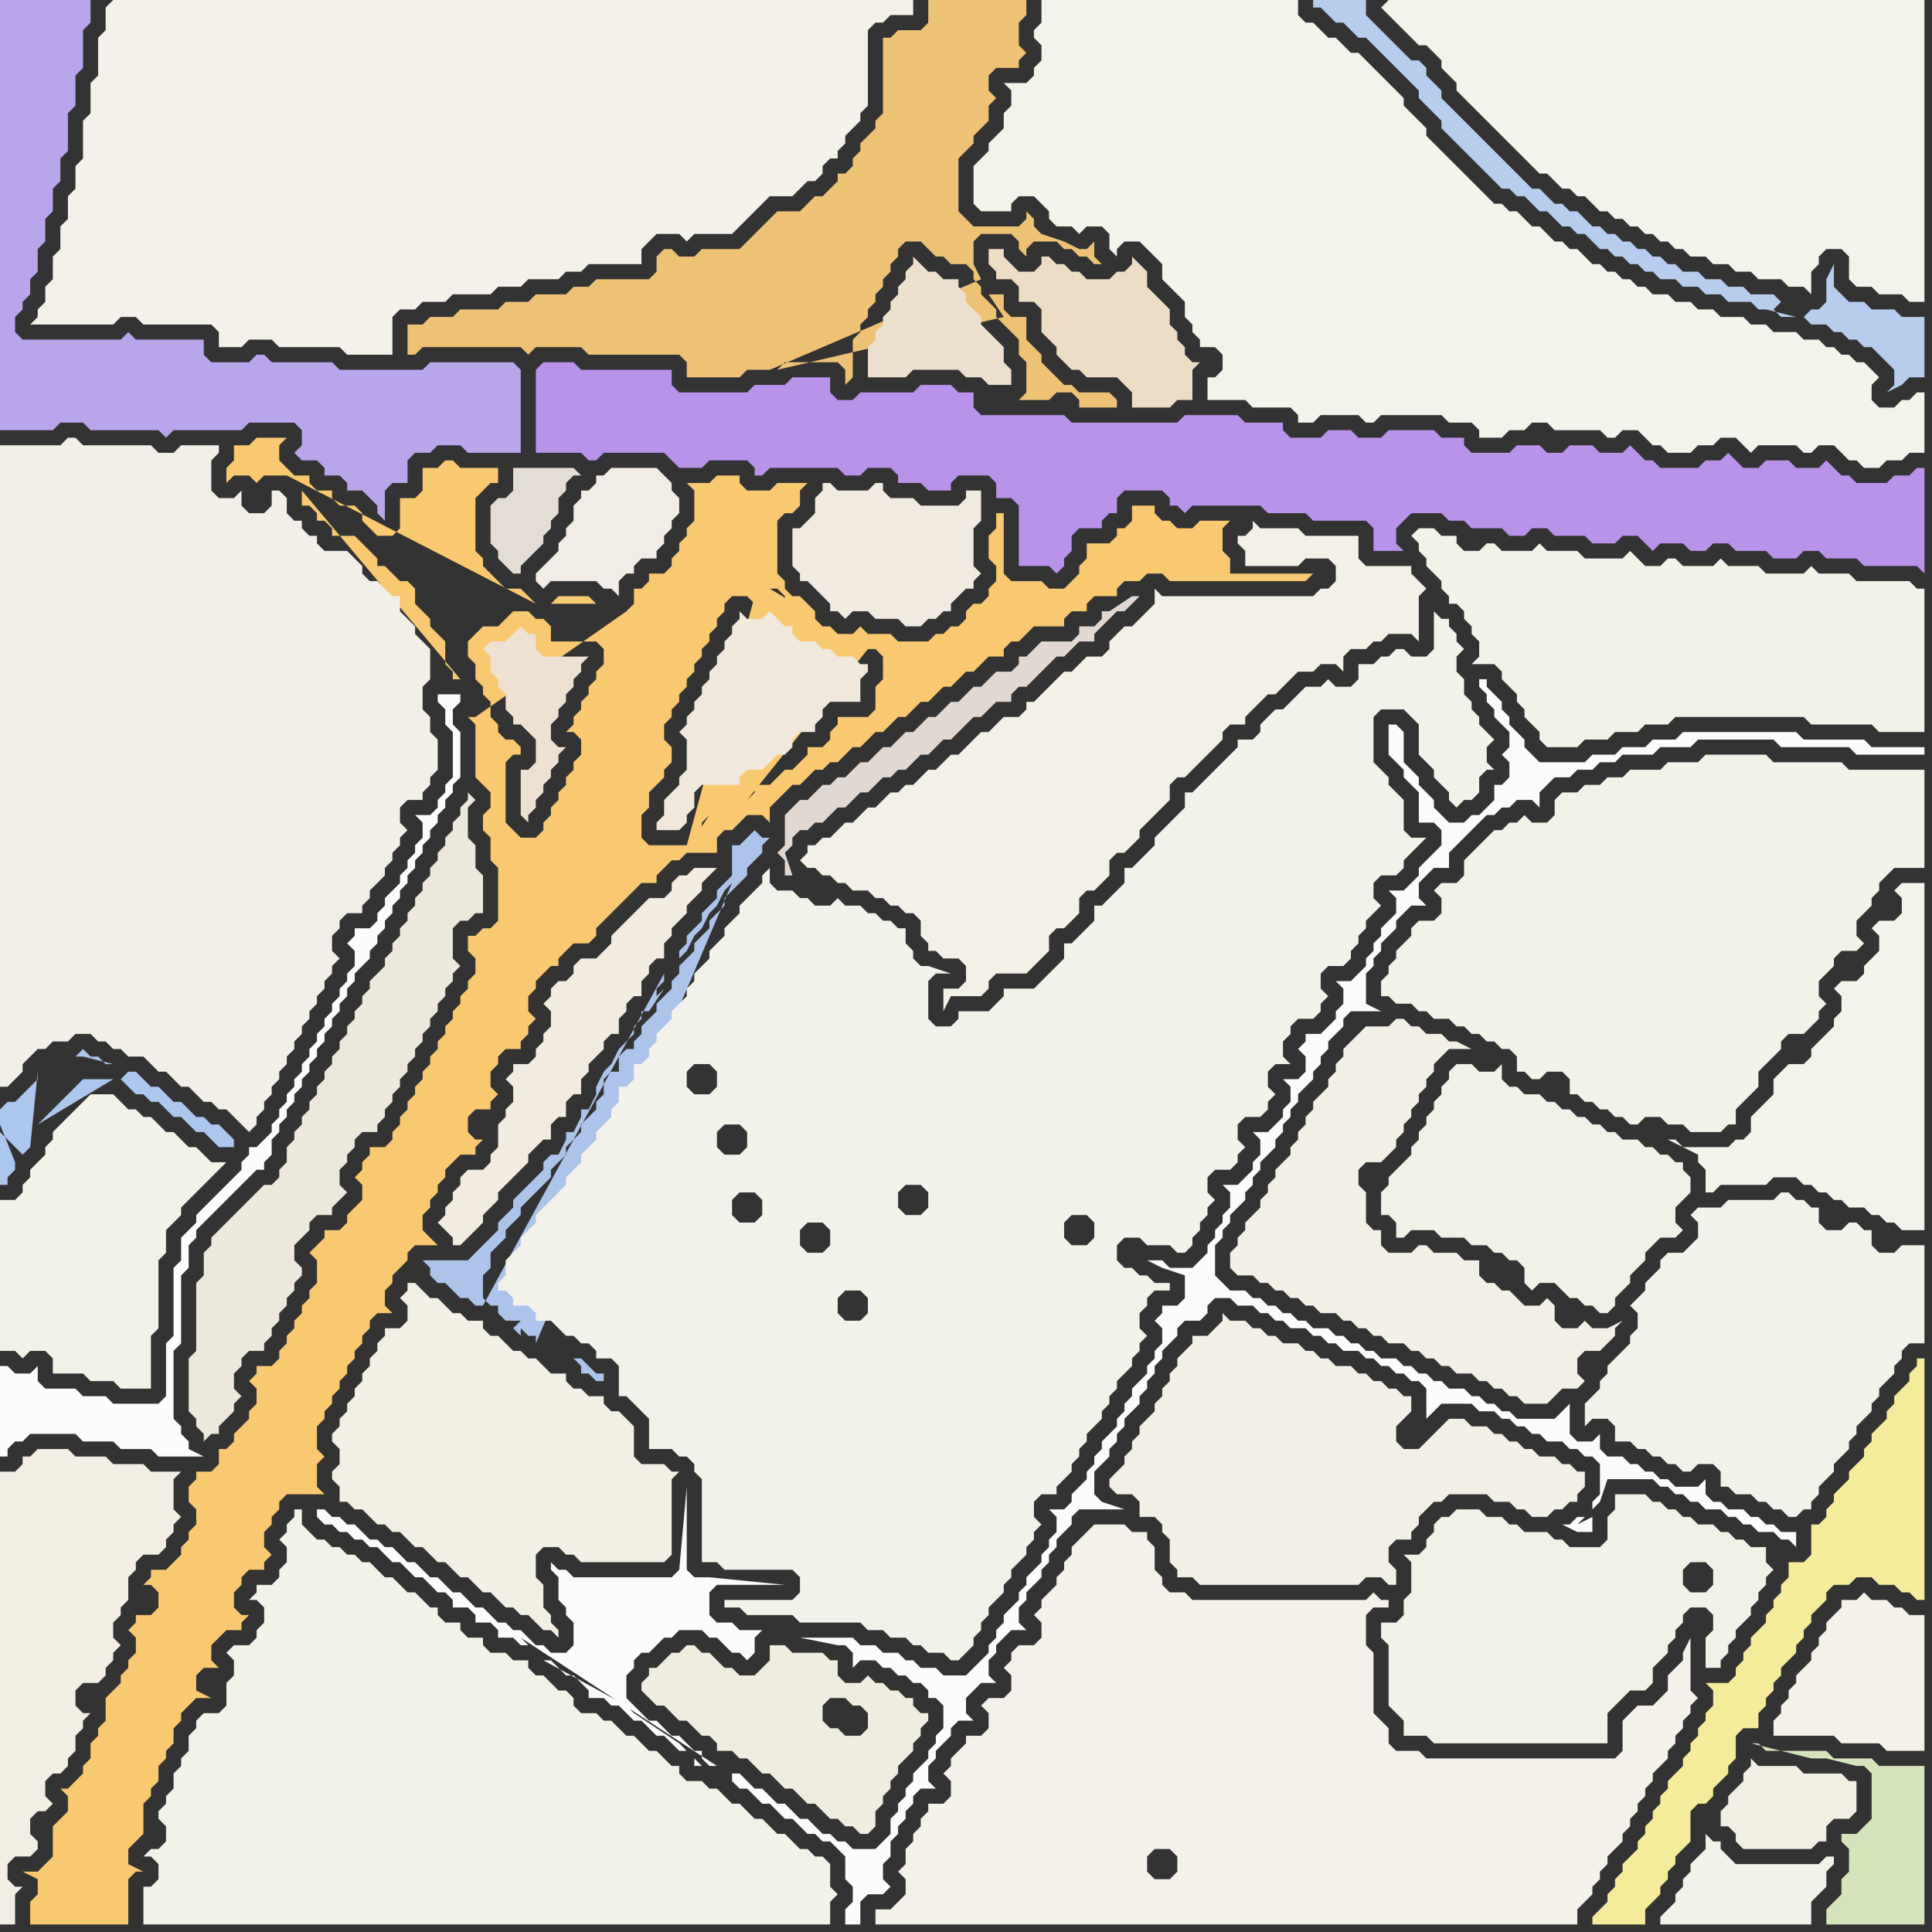 <svg width="256" height="256" xmlns="http://www.w3.org/2000/svg"><rect width="100%" height="100%" fill="#333333" stroke="none"/><script> 
var tempColor;
function hoverPath(evt){
obj = evt.target;
tempColor = obj.getAttribute("fill");
obj.setAttribute("fill","red");
//alert(tempColor);
//obj.setAttribute("stroke","red");}
function recoverPath(evt){
obj = evt.target;
obj.setAttribute("fill", tempColor);
//obj.setAttribute("stroke", tempColor);
}</script><path onmouseover="hoverPath(evt)" onmouseout="recoverPath(evt)" fill="rgb(241,235,224)" d="M  79,127l -2,0 -1,1 0,1 -1,1 -1,0 -1,1 0,1 -1,1 1,1 0,2 -1,1 0,1 -1,1 0,1 -1,1 -2,0 0,1 -1,1 1,1 0,2 -1,1 0,1 -1,1 0,3 -1,1 0,1 -1,1 -2,0 -1,1 0,1 -1,1 0,1 -1,1 0,1 -1,1 1,1 0,0 1,1 0,1 1,0 1,-1 1,-1 1,-1 0,-1 1,-1 1,-1 0,-1 1,-1 1,-1 1,-1 1,-1 0,-1 1,-1 1,-1 1,0 0,-2 1,-1 1,0 0,-2 1,-1 1,0 0,-2 1,-1 0,-1 1,-1 1,-1 0,-1 1,-1 1,0 0,-2 1,-1 0,-1 1,-1 1,0 0,-2 1,-1 0,-1 1,-1 1,0 0,-2 1,-1 0,-1 1,-1 1,-1 0,-1 1,-1 1,-1 0,-1 1,-1 1,-1 -3,0 -1,1 -1,0 -1,1 0,1 -1,1 -2,0 -1,1 -3,3 -1,1 0,1 -1,1 -1,1 -14,22 0,0 14,-22Z"/>
<path onmouseover="hoverPath(evt)" onmouseout="recoverPath(evt)" fill="rgb(238,194,117)" d="M  103,49l 0,0 1,-1 7,0 1,1 0,2 1,-1 0,-5 1,-1 0,-1 1,-1 0,-1 1,-1 0,-1 1,-1 0,-1 1,-1 0,-1 1,-1 0,-1 1,-1 2,0 1,1 1,1 1,0 1,1 2,0 1,1 0,1 1,1 0,1 2,2 0,1 1,1 1,1 1,1 0,2 1,1 0,4 -1,1 4,0 1,-1 2,0 1,1 0,1 5,0 0,-1 -1,-1 -4,0 -1,-1 -1,0 -1,-1 -1,-1 -1,-1 0,-1 -1,-1 -1,-1 0,-3 -2,0 -1,-1 0,-2 -2,0 2,3 -30,7 27,-12 -1,-2 0,-3 1,-1 4,0 1,1 0,1 1,1 0,-1 1,-1 3,0 1,1 1,0 1,1 1,0 1,1 1,0 -1,-1 0,-2 -1,1 -1,0 -2,-1 -3,-1 -1,-1 0,-1 -1,-1 0,1 -1,1 -6,0 -1,-1 -1,-1 0,-7 1,-1 1,-1 0,-1 1,-1 1,-1 0,-2 1,-1 -1,-1 0,-2 1,-1 3,0 0,-1 1,-1 -1,-1 0,-3 1,-1 0,-2 -13,0 0,3 -1,1 -3,0 -1,1 -1,0 0,10 -1,1 0,1 -2,2 0,1 -1,1 0,1 -1,1 -1,0 0,1 -1,1 -1,1 -1,0 -1,1 -1,1 -3,0 -1,1 -1,1 -1,1 -1,1 -1,1 -5,0 -1,1 -2,0 -1,-1 -1,0 -1,1 0,2 -1,1 -7,0 -1,1 -2,0 -1,1 -4,0 -1,1 -3,0 -1,1 -5,0 -1,1 -3,0 -1,1 -2,0 0,4 1,0 1,-1 13,0 1,1 1,-1 6,0 1,1 12,0 1,1 0,2 7,0 1,-1 3,0 28,-12 -27,12Z"/>
<path onmouseover="hoverPath(evt)" onmouseout="recoverPath(evt)" fill="rgb(242,240,230)" d="M  161,176l -1,1 -2,0 0,1 -1,1 -1,1 0,1 -1,1 0,1 -1,1 0,1 -1,1 0,1 -1,1 -1,1 0,1 -1,1 0,1 -1,1 0,1 -1,1 -1,1 0,1 1,1 2,0 1,1 0,2 2,0 1,1 0,1 1,1 0,3 1,1 0,1 2,0 1,1 21,0 1,-1 2,0 1,1 1,0 0,-2 -1,-1 0,-2 1,-1 2,0 0,-1 1,-1 0,-1 1,-1 1,-1 1,0 1,-1 5,0 1,1 2,0 1,1 1,0 1,1 2,0 1,-1 1,0 1,-1 1,0 0,-1 1,-1 0,-2 -1,0 -1,-1 -1,0 -1,-1 -2,0 -1,-1 -1,0 -1,-1 -1,0 -1,-1 -1,0 -1,-1 -2,0 -1,-1 -2,0 -1,1 0,0 -3,3 -2,0 -1,-1 0,-2 1,-1 1,-1 0,-2 -1,0 -1,-1 -1,0 -1,-1 -1,0 -1,-1 -1,0 -1,-1 -2,0 -1,-1 -1,0 -1,-1 -1,0 -1,-1 -2,0 -1,-1 -1,0 -1,-1 -1,0 -1,-1 -2,0 -1,-1 0,1 -1,1Z"/>
<path onmouseover="hoverPath(evt)" onmouseout="recoverPath(evt)" fill="rgb(243,242,233)" d="M  191,71l 0,0 -1,-1 -2,0 -1,1 1,1 0,1 1,1 0,1 1,1 1,1 0,1 1,1 0,1 1,0 1,1 0,1 1,1 0,1 1,1 0,2 -1,1 3,0 1,1 0,1 1,1 1,1 0,1 1,1 0,1 1,1 1,1 0,1 1,1 4,0 1,-1 3,0 1,-1 3,0 1,-1 3,0 1,-1 17,0 1,1 8,0 1,1 6,0 0,-19 -1,0 -1,-1 -7,0 -1,-1 -4,0 -1,-1 -1,1 -5,0 -1,-1 -4,0 -1,-1 -1,1 -4,0 -1,-1 -1,0 -1,1 -2,0 -1,-1 -1,-1 -1,1 -5,0 -1,-1 -4,0 -1,-1 -1,1 -4,0 -1,-1 -1,0 -1,1 -2,0 -1,-1 0,-1Z"/>
<path onmouseover="hoverPath(evt)" onmouseout="recoverPath(evt)" fill="rgb(242,241,232)" d="M  192,143l 0,0 -1,1 0,1 -1,1 0,1 -1,1 0,1 -1,1 0,1 -1,1 0,1 -1,1 -1,1 -1,1 0,1 -1,1 0,3 1,0 1,1 0,2 1,0 1,-1 3,0 1,1 3,0 1,1 2,0 1,1 1,0 1,1 1,0 1,1 0,2 1,1 1,-1 2,0 1,1 1,1 1,0 1,1 1,0 1,1 1,0 1,-1 0,-1 1,-1 1,-1 0,-1 1,-1 1,-1 0,-1 1,-1 1,-1 2,0 1,-1 -1,-1 0,-2 1,-1 1,-1 0,-2 -1,-1 0,-1 -1,0 -1,-1 -1,0 -1,-1 -1,0 -1,-1 -2,0 -1,-1 -1,0 -1,-1 -1,0 -1,-1 -1,0 -1,-1 -1,0 -1,-1 -1,0 -1,-1 -2,0 -1,-1 -1,0 -1,-1 0,-2 -1,1 -2,0 -1,-1 -2,0 -1,1Z"/>
<path onmouseover="hoverPath(evt)" onmouseout="recoverPath(evt)" fill="rgb(243,242,233)" d="M  197,111l 0,0 -1,1 -1,1 -1,1 0,2 -1,1 -2,0 -1,1 1,1 0,2 -1,1 -2,0 -1,1 0,1 -1,1 -1,1 0,1 -1,1 0,1 -1,1 0,2 1,0 1,1 2,0 1,1 1,0 1,1 2,0 1,1 1,0 1,1 1,0 1,1 1,0 1,1 1,0 1,1 0,2 1,0 1,1 1,0 1,-1 2,0 1,1 0,2 1,0 1,1 1,0 1,1 1,0 1,1 1,0 1,1 1,0 1,-1 2,0 1,1 2,0 1,1 4,0 1,-1 1,0 0,-2 1,-1 1,-1 1,-1 0,-2 1,-1 1,-1 1,-1 0,-1 1,-1 2,0 1,-1 1,-1 0,-1 1,-1 -1,-1 0,-2 1,-1 1,-1 0,-1 1,-1 2,0 1,-1 -1,-1 0,-2 1,-1 1,-1 0,-1 1,-1 0,-1 1,-1 1,-1 4,0 0,-13 -10,0 -1,-1 -9,0 -1,-1 -8,0 -1,1 -4,0 -1,1 -4,0 -1,1 -2,0 -1,1 -2,0 -1,1 -2,0 -1,1 0,2 -1,1 -2,0 -1,-1 -1,1 -1,0 -1,1 -1,0 -1,1Z"/>
<path onmouseover="hoverPath(evt)" onmouseout="recoverPath(evt)" fill="rgb(243,241,233)" d="M  14,1l 0,3 -1,1 0,5 -1,1 0,4 -1,1 0,5 -1,1 0,3 -1,1 0,3 -1,1 0,3 -1,1 0,3 -1,1 0,2 -1,1 0,1 -1,1 11,0 1,-1 2,0 1,1 9,0 1,1 0,2 3,0 1,-1 3,0 1,1 8,0 1,1 6,0 0,-5 1,-1 2,0 1,-1 3,0 1,-1 5,0 1,-1 3,0 1,-1 4,0 1,-1 2,0 1,-1 7,0 0,-2 1,-1 1,-1 3,0 1,1 1,-1 5,0 1,-1 2,-2 1,-1 1,-1 3,0 1,-1 1,-1 1,0 1,-1 0,-1 1,-1 1,0 0,-1 1,-1 0,-1 1,-1 1,-1 0,-1 1,-1 0,-10 1,-1 1,0 1,-1 3,0 0,-2 -106,0 -1,1Z"/>
<path onmouseover="hoverPath(evt)" onmouseout="recoverPath(evt)" fill="rgb(248,201,112)" d="M  63,89l 0,-1 -1,-1 0,-2 1,-1 1,-1 2,0 1,-1 1,-1 2,0 1,1 1,0 1,1 0,2 6,0 1,1 0,2 -1,1 0,1 -1,1 0,1 -1,1 0,1 -1,1 0,1 -1,1 1,0 1,1 0,2 -1,1 0,1 -1,1 0,1 -1,1 0,1 -1,1 0,1 -1,1 0,1 -1,1 -2,0 -1,-1 -1,-1 0,-8 1,-1 1,0 0,-1 -1,-1 -1,0 -1,-1 0,-1 -1,-1 0,-2 -1,-1 0,-1 -1,-1 0,-1 8,-9 -1,-1 -1,-1 -2,0 -1,-1 -1,-1 -1,-1 0,-1 -1,-1 0,-7 1,-1 1,-1 1,0 0,-2 -5,0 -1,-1 -1,0 -1,1 -2,0 0,3 -1,1 -2,0 0,4 -1,1 -2,0 -1,-1 -1,-1 0,-1 -1,-1 -2,0 -1,-1 0,-1 -2,0 -1,-1 0,-1 -2,0 -1,-1 -1,-1 0,-2 1,-1 -4,0 -1,1 -2,0 0,2 -1,1 0,2 1,-1 2,0 1,1 0,0 1,-1 3,0 33,17 -8,9 -23,-24 0,2 1,0 1,1 0,1 1,0 1,1 0,1 3,0 1,1 1,1 1,1 0,1 1,0 1,1 1,1 1,0 1,1 0,2 1,1 1,1 0,1 1,1 1,1 0,3 1,1 0,1 1,0 -21,-25 23,24 9,-9 1,0 1,-1 4,0 1,1 -7,0 -9,9 17,-9 0,0 1,1 -1,-1 -17,9 0,6 -1,0 1,1 0,7 1,1 1,1 0,2 -1,1 0,2 1,1 0,3 1,1 0,7 -1,1 -1,0 -1,1 -1,0 0,2 1,1 0,2 -1,1 0,1 -1,1 0,1 -1,1 0,1 -1,1 0,1 -1,1 0,1 -1,1 0,1 -1,1 0,1 -1,1 0,1 -1,1 0,1 -1,1 0,1 -1,1 0,1 -1,1 -2,0 0,1 -1,1 0,1 -1,1 1,1 0,2 -1,1 -1,1 0,1 -1,1 -2,0 0,1 -2,2 1,1 0,3 -1,1 0,1 -1,1 0,1 -1,1 0,1 -1,1 0,1 -1,1 0,1 -1,1 -2,0 0,1 -1,1 1,1 0,2 -1,1 0,1 -1,1 -1,1 0,1 -1,1 -1,0 0,2 -1,1 -2,0 0,1 -1,1 0,2 1,1 0,2 -1,1 0,1 -1,1 0,1 -1,1 -1,1 -2,0 0,1 -1,1 1,0 1,1 0,2 -1,1 -2,0 0,1 -1,1 1,1 0,2 -1,1 0,1 -1,1 0,1 -1,1 -1,1 0,3 -1,1 0,1 -1,1 0,2 -1,1 0,1 -1,1 -1,1 -1,0 1,1 0,2 -1,1 -1,1 0,4 -1,1 -1,1 -2,0 2,1 0,2 -1,1 0,3 13,0 0,-6 1,-1 1,0 -2,-1 0,-2 1,-1 1,-1 0,-4 1,-1 0,-1 1,-1 0,-2 1,-1 0,-1 1,-1 0,-2 1,-1 0,-1 1,-1 1,-1 2,0 -2,-1 0,-2 1,-1 2,0 -1,-1 0,-2 2,-2 2,0 0,-1 1,-1 -1,0 -1,-1 0,-2 1,-1 0,-1 1,-1 2,0 0,-1 1,-1 -1,-1 0,-2 1,-1 0,-1 1,-1 0,-1 1,-1 5,0 -1,-1 0,-3 1,-1 -1,-1 0,-3 1,-1 0,-1 1,-1 0,-1 1,-1 0,-1 1,-1 0,-1 1,-1 0,-1 1,-1 0,-1 1,-1 0,-1 1,-1 2,0 -1,-1 0,-2 1,-1 0,-1 1,-1 1,-1 0,-1 1,-1 3,0 -1,-1 0,0 -1,-1 0,-2 1,-1 0,-1 1,-1 0,-1 1,-1 0,-1 1,-1 1,-1 2,0 0,-1 1,-1 -1,0 -1,-1 0,-2 1,-1 2,0 0,-1 1,-1 -1,-1 0,-2 1,-1 0,-1 1,-1 2,0 0,-1 1,-1 0,-1 1,-1 -1,-1 0,-2 1,-1 0,-1 1,-1 1,-1 1,0 0,-1 1,-1 1,-1 2,0 1,-1 0,-1 1,-1 2,-2 1,-1 1,-1 1,-1 2,0 0,-1 1,-1 1,-1 1,0 1,-1 4,0 0,-2 1,-1 1,0 2,-2 2,0 1,1 0,-2 2,-2 1,-1 1,0 1,-1 1,-1 1,0 1,-1 1,0 1,-1 1,-1 1,0 1,-1 1,-1 1,0 1,-1 1,-1 1,0 1,-1 1,-1 1,0 2,-2 1,0 1,-1 1,-1 1,0 1,-1 1,-1 2,0 0,-1 1,-1 1,0 1,-1 1,-1 4,0 0,-1 1,-1 2,0 0,-1 1,-1 3,0 0,-1 1,-1 2,0 1,-1 2,0 1,1 18,0 1,-1 -11,0 0,-2 -1,-1 0,-3 1,-1 -4,0 -1,1 -2,0 -1,-1 -1,0 -1,-1 0,-1 -3,0 0,2 -1,1 -1,0 0,1 -1,1 -3,0 0,2 -1,1 0,1 -1,1 -1,1 -2,0 -1,-1 -4,0 -1,-1 0,-8 -1,0 0,2 -1,1 0,3 1,1 0,2 -1,1 0,1 -1,1 -1,0 -1,1 0,1 -1,1 -1,0 -1,1 -1,0 -1,1 -4,0 -1,-1 -3,0 -1,-1 -1,1 -2,0 -1,-1 -1,0 -1,-1 0,-1 -1,-1 -1,-1 -1,0 -1,-1 0,-1 -1,-1 0,-7 1,-1 1,0 1,-1 0,-2 1,-1 -4,0 -1,1 -3,0 -1,-1 0,-1 -3,0 -1,1 -3,0 1,1 0,4 -1,1 0,1 -1,1 0,1 -1,1 0,1 -1,1 -2,0 0,1 -1,1 -1,0 0,2 -1,1 -20,14 0,-6 40,-11 1,1 0,1 1,1 1,0 1,1 0,1 1,0 -1,-2 -5,-3 1,0 -40,11 28,23 -5,0 -1,-1 0,-3 1,-1 0,-2 2,-2 0,-1 1,-1 0,-2 -1,-1 0,-2 1,-1 0,-1 1,-1 0,-1 1,-1 0,-1 1,-1 0,-1 1,-1 0,-1 1,-1 0,-1 1,-1 0,-1 1,-1 0,-1 1,-1 2,0 1,1 0,-1 -9,33 -28,-23 29,22 1,-1 0,-1 1,-1 -2,3 -29,-22 -50,136 50,-136 52,-3 1,0 1,1 0,3 -1,1 0,3 -1,1 -4,0 0,1 -1,1 0,1 -1,1 -2,0 0,1 -2,2 -1,0 -1,1 -1,1 -2,0 0,1 -1,1 16,-20 -52,3 32,17 0,0 -32,-17Z"/>
<path onmouseover="hoverPath(evt)" onmouseout="recoverPath(evt)" fill="rgb(242,240,231)" d="M  108,112l -1,0 0,1 -1,1 1,1 1,0 1,1 1,0 1,1 1,0 1,1 2,0 1,1 1,0 1,1 1,0 1,1 1,0 1,1 0,2 1,1 0,1 1,0 1,1 2,0 1,1 0,2 -1,1 -2,0 0,3 1,-2 4,0 1,-1 0,-1 1,-1 4,0 2,-2 1,-1 0,-2 1,-1 1,0 1,-1 1,-1 0,-2 1,-1 1,0 1,-1 1,-1 0,-2 1,-1 1,0 1,-1 1,-1 0,-1 1,-1 1,-1 1,-1 1,-1 0,-2 1,-1 1,0 1,-1 1,-1 1,-1 1,-1 1,-1 0,-1 1,-1 2,0 0,-1 1,-1 1,-1 1,-1 1,0 1,-1 1,-1 1,-1 2,0 1,-1 2,0 1,1 0,-2 1,-1 2,0 1,-1 1,0 1,-1 3,0 1,1 0,-6 1,-1 -1,-1 0,0 -1,-1 0,-1 -6,0 -1,-1 0,-3 -7,0 -1,-1 -5,0 -1,-1 0,1 -1,1 -1,0 0,1 1,1 0,2 7,0 1,-1 3,0 1,1 0,2 -1,1 -1,0 -1,1 -20,0 -1,-1 0,2 -1,1 -1,1 -1,1 -1,0 -1,1 -1,1 0,1 -1,1 -2,0 -1,1 -1,1 -1,0 -1,1 -1,1 -1,1 -1,1 -1,0 0,1 -1,1 -2,0 -1,1 -1,1 -1,0 -1,1 -1,1 -1,1 -1,0 -2,2 -1,0 -1,1 -1,1 -1,0 -1,1 -1,0 -1,1 -1,1 -1,0 -1,1 -1,1 -1,0 -1,1 -1,1 -1,0 -1,1Z"/>
<path onmouseover="hoverPath(evt)" onmouseout="recoverPath(evt)" fill="rgb(243,242,235)" d="M  141,0l -3,0 0,3 -1,1 0,1 1,1 0,2 -1,1 0,1 -1,1 -3,0 1,1 0,2 -1,1 0,2 -2,2 0,1 -1,1 -1,1 0,5 1,1 4,0 0,-1 1,-1 2,0 1,1 1,1 0,1 1,1 2,0 1,1 1,-1 2,0 1,1 0,2 1,1 0,-1 1,-1 2,0 1,1 1,1 1,1 0,2 1,1 1,1 1,1 0,2 1,1 0,1 1,1 0,1 2,0 1,1 0,2 -1,1 -1,0 0,3 5,0 1,1 5,0 1,1 0,1 2,0 1,-1 5,0 1,1 1,0 1,-1 8,0 1,1 3,0 1,1 0,1 3,0 1,-1 2,0 1,-1 2,0 1,1 6,0 1,1 1,0 1,-1 2,0 1,1 1,1 1,0 1,1 3,0 1,-1 2,0 1,-1 2,0 1,1 1,1 1,-1 5,0 1,1 1,0 1,-1 2,0 1,1 1,1 1,0 1,1 2,0 1,-1 2,0 1,-1 2,0 0,-8 -1,0 -1,1 -1,0 -1,1 -2,0 -1,-1 0,-2 1,-1 -1,-1 -1,-1 -1,0 -1,-1 -1,0 -1,-1 -1,0 -1,-1 -2,0 -1,-1 -3,0 -1,-1 -2,0 -1,-1 -3,0 -1,-1 -2,0 -1,-1 -2,0 -1,-1 -2,0 -1,-1 -1,0 -1,-1 -1,0 -1,-1 -1,0 -1,-1 -1,0 -1,-1 -1,-1 -1,0 -1,-1 -1,0 -1,-1 -1,-1 -1,0 -1,-1 -1,-1 -1,0 -1,-1 -1,0 -1,-1 -1,-1 -1,-1 -1,-1 -1,-1 -1,-1 -1,-1 -1,-1 -1,-1 0,-1 -1,-1 -1,-1 -1,-1 0,-1 -1,-1 -1,-1 -1,-1 -1,-1 -1,-1 -1,-1 -1,0 -2,-2 -1,0 -1,-1 -1,-1 -1,0 -1,-1 0,-2Z"/>
<path onmouseover="hoverPath(evt)" onmouseout="recoverPath(evt)" fill="rgb(244,243,235)" d="M  183,1l 2,2 1,1 1,1 1,1 1,0 1,1 1,1 0,1 1,1 1,1 0,1 1,1 1,1 1,1 1,1 1,1 1,1 1,1 1,1 1,1 1,1 1,1 1,0 1,1 1,1 1,0 1,1 1,0 1,1 1,1 1,0 1,1 1,0 1,1 1,0 1,1 1,0 1,1 1,0 1,1 1,0 1,1 2,0 1,1 2,0 1,1 2,0 1,1 3,0 1,1 2,0 1,1 0,-3 1,-1 0,-1 1,-1 2,0 1,1 0,3 1,1 2,0 1,1 3,0 1,1 2,0 0,-40 -71,0 -1,1Z"/>
<path onmouseover="hoverPath(evt)" onmouseout="recoverPath(evt)" fill="rgb(243,242,234)" d="M  228,160l -3,0 -1,1 1,1 0,2 -1,1 -1,1 -2,0 -1,1 0,1 -1,1 -1,1 0,1 -1,1 -1,1 1,1 0,2 -1,1 0,1 -2,2 -1,1 0,1 -1,1 0,1 -1,1 -1,1 0,3 1,-1 2,0 1,1 0,2 2,0 1,1 1,0 1,1 1,0 1,1 1,0 1,1 1,0 1,-1 2,0 1,1 0,2 1,0 1,1 2,0 1,1 1,0 1,1 1,0 1,1 1,0 1,-1 1,0 0,-1 1,-1 0,-1 1,-1 1,-1 0,-1 1,-1 1,-1 0,-1 1,-1 0,-1 1,-1 1,-1 0,-1 1,-1 0,-1 1,-1 1,-1 0,-1 1,-1 0,-1 1,-1 2,0 0,-13 -3,0 -1,1 -2,0 -1,-1 0,-2 -1,0 -1,-1 -1,0 -1,1 -2,0 -1,-1 0,-2 -1,0 -1,-1 -1,0 -1,-1 -1,0 -1,1 -6,0 -1,1Z"/>
<path onmouseover="hoverPath(evt)" onmouseout="recoverPath(evt)" fill="rgb(242,238,228)" d="M  4,193l -1,0 0,1 -1,1 -2,0 0,60 2,0 0,-4 1,-1 -1,0 -1,-1 0,-2 1,-1 2,0 1,-1 0,-1 -1,-1 0,-2 1,-1 1,0 1,-1 -1,-1 0,-2 1,-1 1,0 1,-1 0,-1 1,-1 0,-2 1,-1 0,-1 1,-1 -1,0 -1,-1 0,-2 1,-1 2,0 1,-1 0,-1 1,-1 0,-1 1,-1 -1,-1 0,-2 1,-1 0,-1 1,-1 0,-3 1,-1 0,-1 1,-1 2,0 1,-1 0,-1 1,-1 0,-1 1,-1 -1,-1 0,-4 1,-1 -4,0 -1,-1 -4,0 -1,-1 -4,0 -1,-1 -4,0 -1,1 14,19 -14,-19Z"/>
<path onmouseover="hoverPath(evt)" onmouseout="recoverPath(evt)" fill="rgb(243,242,233)" d="M  11,146l -1,1 -1,1 -1,1 -1,1 0,1 -1,1 0,1 -1,1 -1,1 0,1 -1,1 0,1 -1,1 -2,0 0,20 2,0 1,1 1,-1 2,0 1,1 0,2 4,0 1,1 3,0 1,1 4,0 0,-7 1,-1 0,-9 1,-1 0,-3 1,-1 1,-1 0,-1 1,-1 1,-1 1,-1 1,-1 1,-1 1,-1 -2,0 -1,-1 -1,-1 -1,0 -1,-1 -1,-1 -1,0 -1,-1 -1,-1 -1,0 -1,-1 -1,0 -1,-1 -1,-1 -3,0 -1,1Z"/>
<path onmouseover="hoverPath(evt)" onmouseout="recoverPath(evt)" fill="rgb(251,251,249)" d="M  95,234l -1,0 -1,-1 0,-1 -1,0 -1,-1 -1,-1 -1,0 -1,-1 -1,-1 -1,0 -1,-1 -1,-1 -1,-1 0,-3 1,-1 0,-1 1,-1 1,0 1,-1 1,-1 1,0 1,-1 3,0 1,1 1,0 1,1 1,1 1,0 1,1 1,-1 0,-2 1,-1 -3,0 -1,-1 -2,0 -1,-1 0,-3 1,-1 9,0 -10,-1 -2,0 -1,-1 0,-11 -1,11 0,0 -1,1 -13,0 -1,-1 -1,0 -1,-1 0,1 1,1 0,3 1,1 0,1 1,1 0,3 -1,1 -2,0 -1,-1 -1,0 -1,-1 -1,-1 -1,0 -1,-1 -1,0 -1,-1 -1,-1 -1,0 -1,-1 -1,-1 -1,0 -1,-1 -1,-1 -1,0 -1,-1 -1,-1 -1,0 -1,-1 -1,-1 -1,0 -1,-1 -1,0 -1,-1 -1,-1 -1,0 -1,-1 -1,0 -1,-1 -1,0 0,1 1,1 1,0 1,1 1,0 1,1 1,0 1,1 1,0 1,1 1,1 1,0 2,2 1,0 1,1 1,1 1,0 1,1 0,1 2,0 1,1 0,1 2,0 1,1 0,1 2,0 1,1 1,0 -1,-1 26,17 -23,-14 1,0 1,1 1,1 1,0 1,1 1,1 0,1 2,0 1,1 1,0 1,1 1,1 1,0 1,1 1,1 1,0 1,1 1,1 1,0 1,1 0,1 1,0 -3,-3 -3,-2 -3,-2 -1,-1 -11,-6 23,14 2,1 0,1 1,1 1,0 1,1 1,1 1,0 1,1 1,1 1,0 1,1 1,1 1,0 1,1 1,0 1,1 1,1 0,3 1,1 0,2 -1,1 0,2 2,0 0,-3 1,-1 2,0 1,-1 -1,-1 0,-2 1,-1 0,-2 1,-1 0,-1 1,-1 0,-1 1,-1 0,-1 1,-1 2,0 -1,-1 0,-2 1,-1 0,-1 1,-1 1,-1 0,-1 1,-1 2,0 -1,-1 0,-2 1,-1 1,-1 2,0 -1,-1 0,-2 1,-1 0,-1 1,-1 1,-1 2,0 -1,-1 0,-2 1,-1 0,-1 1,-1 1,-1 0,-1 1,-1 0,-1 1,-1 0,-1 2,-2 0,-1 1,-1 6,0 -3,-1 0,0 -1,-1 0,-3 1,-1 1,-1 0,-1 1,-1 0,-1 1,-1 0,-1 2,-2 0,-1 1,-1 0,-1 1,-1 0,-1 1,-1 0,-1 1,-1 1,-1 0,-1 1,-1 2,0 1,-1 0,-1 1,-1 2,0 1,1 2,0 1,1 1,0 1,1 1,0 1,1 2,0 1,1 1,0 1,1 1,0 1,1 2,0 1,1 1,0 1,1 1,0 1,1 1,0 1,1 1,0 1,1 0,4 1,-1 1,-1 4,0 1,1 2,0 1,1 1,0 1,1 1,0 1,1 1,0 1,1 2,0 1,1 1,0 1,1 1,0 1,1 0,4 -1,1 0,1 -1,1 -1,0 -1,1 -1,0 2,1 2,0 0,-2 -2,1 3,-3 1,-3 6,0 1,1 1,0 1,1 1,0 1,1 1,0 1,1 2,0 1,1 1,0 1,1 1,0 1,1 2,0 1,1 1,0 1,1 0,-2 -2,0 -1,-1 -1,0 -1,-1 -1,0 -1,-1 -2,0 -1,-1 -1,0 -1,-1 0,-2 -1,1 -3,0 -1,-1 -1,0 -1,-1 -1,0 -1,-1 -1,0 -1,-1 -2,0 -1,-1 0,-2 -1,1 -2,0 -1,-1 0,-4 -1,1 0,0 -1,1 -5,0 -1,-1 -1,0 -1,-1 -1,0 -1,-1 -1,0 -1,-1 -2,0 -1,-1 -1,0 -1,-1 -1,0 -1,-1 -1,0 -1,-1 -2,0 -1,-1 -1,0 -1,-1 -1,0 -1,-1 -1,0 -1,-1 -2,0 -1,-1 -1,0 -1,-1 -1,0 -1,-1 -1,0 -1,-1 -1,0 -1,-1 -2,0 -1,-1 -1,-1 0,-4 1,-1 0,-1 1,-1 0,-1 1,-1 1,-1 0,-1 1,-1 0,-1 1,-1 0,-1 1,-1 1,-1 0,-1 1,-1 0,-1 1,-1 0,-1 1,-1 0,-1 1,-1 1,-1 0,-1 1,-1 0,-1 1,-1 0,-1 1,-1 1,-1 0,-1 1,-1 4,0 -2,-1 0,-4 1,-1 0,-1 1,-1 0,-1 1,-1 1,-1 0,-1 1,-1 1,-1 2,0 -1,-1 0,-2 1,-1 1,-1 2,0 0,-2 1,-1 4,-4 1,0 1,-1 1,0 1,-1 2,0 1,1 0,-2 1,-1 1,-1 2,0 1,-1 2,0 1,-1 2,0 1,-1 4,0 1,-1 4,0 1,-1 10,0 1,1 9,0 1,1 9,0 0,-1 -7,0 -1,-1 -8,0 -1,-1 -15,0 -1,1 -3,0 -1,1 -3,0 -1,1 -3,0 -1,1 -6,0 -1,-1 -1,-1 0,-1 -1,-1 -1,-1 0,-1 -1,-1 0,-1 -1,-1 -1,-1 0,-1 -1,0 0,1 1,1 0,1 1,1 0,1 1,1 1,1 0,2 -1,1 1,1 0,2 -1,1 -1,0 0,2 -1,1 -1,1 -1,0 -1,1 -2,0 -1,-1 -1,-1 0,-1 -1,-1 -1,-1 0,-1 -1,-1 -1,-1 0,-4 -1,-1 -1,0 0,4 1,1 0,0 1,1 0,1 1,1 1,1 0,4 2,0 1,1 0,2 -1,1 -1,1 -1,1 0,1 -1,1 -1,1 -2,0 1,1 0,2 -1,1 -1,1 0,1 -1,1 0,1 -1,1 0,1 -1,1 -1,1 -2,0 1,1 0,2 -1,1 0,1 -1,1 -1,1 -2,0 0,1 -1,1 1,1 0,2 -1,1 -2,0 1,1 0,2 -1,1 0,1 -1,1 -1,1 -2,0 1,1 0,2 -1,1 0,1 -1,1 -1,1 -2,0 1,1 0,2 -1,1 0,1 -1,1 0,1 -1,1 0,1 -1,1 -1,1 -3,0 -1,-1 -2,0 2,1 0,0 3,1 0,3 -1,1 -2,0 0,1 -1,1 1,1 0,2 -1,1 0,1 -1,1 0,1 -2,2 0,1 -1,1 0,1 -1,1 0,1 -1,1 -1,1 0,1 -1,1 0,1 -1,1 0,1 -2,2 0,1 -1,1 -2,0 1,1 0,2 -1,1 0,1 -1,1 0,1 -2,2 0,1 -1,1 0,1 -1,1 -1,1 0,1 -1,1 0,1 -1,1 0,1 -1,1 -1,1 -1,1 -3,0 -1,-1 -2,0 -1,-1 -1,0 -1,-1 -2,0 -1,-1 -2,0 -1,-1 -7,0 5,1 1,0 1,1 0,2 1,-1 2,0 1,1 1,0 1,1 1,0 1,1 1,0 1,1 0,1 1,0 1,1 0,3 -1,1 0,1 -1,1 0,1 -1,1 -1,1 0,1 -1,1 0,1 -1,1 0,1 -1,1 0,2 -1,1 -1,1 -3,0 -1,-1 -1,0 -1,-1 -1,0 -1,-1 -1,-1 -1,0 -1,-1 -1,-1 -1,0 -1,-1 -1,-1 -1,0 -1,-1 -1,-1 -1,0 -2,-1Z"/>
<path onmouseover="hoverPath(evt)" onmouseout="recoverPath(evt)" fill="rgb(240,232,219)" d="M  101,82l -2,0 -1,-1 0,1 -1,1 0,1 -1,1 0,1 -1,1 0,1 -1,1 0,1 -1,1 0,1 -1,1 0,1 -1,1 0,1 -1,1 1,1 0,4 -1,1 0,1 -1,1 -1,1 0,2 -1,1 0,1 3,0 1,-1 0,-1 1,-1 0,-2 1,-1 5,0 0,-1 1,-1 2,0 1,-1 1,-1 1,0 1,-1 0,-1 1,-1 2,0 0,-1 1,-1 0,-1 1,-1 4,0 0,-3 1,-1 0,-1 -1,0 -1,-1 -2,0 -1,-1 -1,0 -1,-1 -2,0 -1,-1 0,-1 -1,0 -1,-1 -1,-1 -1,1Z"/>
<path onmouseover="hoverPath(evt)" onmouseout="recoverPath(evt)" fill="rgb(241,234,225)" d="M  108,66l 0,2 -1,1 -1,1 -1,0 0,5 1,1 0,1 1,0 1,1 1,1 1,1 0,1 1,0 1,1 1,-1 2,0 1,1 3,0 1,1 2,0 1,-1 1,0 1,-1 1,0 0,-1 2,-2 1,0 0,-1 1,-1 -1,-1 0,-5 1,-1 0,-4 -2,0 0,1 -1,1 -5,0 -1,-1 -3,0 -1,-1 0,-1 -1,0 -1,1 -4,0 -1,-1 -1,0 0,1 -1,1Z"/>
<path onmouseover="hoverPath(evt)" onmouseout="recoverPath(evt)" fill="rgb(242,240,230)" d="M  180,137l -2,2 0,1 -1,1 0,1 -1,1 0,1 -1,1 -1,1 0,1 -1,1 0,1 -1,1 0,1 -1,1 0,1 -1,1 -1,1 0,1 -1,1 0,1 -1,1 0,1 -1,1 -1,1 0,1 -1,1 0,1 -1,1 0,2 1,1 2,0 1,1 1,0 1,1 1,0 1,1 1,0 1,1 1,0 1,1 2,0 1,1 1,0 1,1 1,0 1,1 1,0 1,1 2,0 1,1 1,0 1,1 1,0 1,1 1,0 1,1 2,0 1,1 1,0 1,1 1,0 1,1 1,0 1,1 3,0 1,-1 1,-1 2,0 1,-1 -1,-1 0,-2 1,-1 2,0 1,-1 1,-1 0,-1 1,-1 -2,1 -2,0 -1,-1 -1,1 -2,0 -1,-1 0,-2 -1,-1 -1,1 -2,0 -1,-1 -1,-1 -1,0 -1,-1 -1,0 -1,-1 0,-2 -2,0 -1,-1 -3,0 -1,-1 -1,0 -1,1 -3,0 -1,-1 0,-2 -1,0 -1,-1 0,-4 -1,-1 0,-2 1,-1 2,0 1,-1 1,-1 0,-1 1,-1 0,-1 1,-1 0,-1 1,-1 0,-1 1,-1 0,-1 1,-1 0,-1 1,-1 1,-1 3,0 -2,-1 -1,0 -1,-1 -2,0 -1,-1 -1,0 -1,-1 -1,0 -1,1 -3,0 -1,1Z"/>
<path onmouseover="hoverPath(evt)" onmouseout="recoverPath(evt)" fill="rgb(242,241,234)" d="M  230,247l 0,0 -1,-1 -1,-1 0,-1 -1,0 -1,-1 0,2 -1,1 -1,1 0,1 -1,1 0,1 -1,1 0,1 -1,1 -1,1 0,1 20,0 0,-3 1,-1 1,-1 0,-2 1,-1 0,-1 -1,0 -1,1Z"/>
<path onmouseover="hoverPath(evt)" onmouseout="recoverPath(evt)" fill="rgb(183,205,238)" d="M  239,42l 0,0 1,1 2,0 1,1 1,0 1,1 1,0 1,1 1,0 1,1 1,1 1,1 0,2 -1,1 2,-1 0,0 1,-1 2,0 0,-8 -3,0 -1,-1 -3,0 -1,-1 -2,0 -1,-1 -1,-1 0,-3 -1,2 0,3 -1,1 -1,0 -1,1 -3,0 -1,-1 1,-1 -1,-1 -3,0 -1,-1 -2,0 -1,-1 -2,0 -1,-1 -2,0 -1,-1 -1,0 -1,-1 -1,0 -1,-1 -1,0 -1,-1 -1,0 -1,-1 -1,0 -1,-1 -1,0 -1,-1 -1,-1 -1,0 -1,-1 -1,0 -1,-1 -1,-1 -1,0 -1,-1 -1,-1 -1,-1 -1,-1 -1,-1 -1,-1 -1,-1 -1,-1 -1,-1 -1,-1 -1,-1 -1,-1 0,-1 -1,-1 -1,-1 0,-1 -1,-1 -1,0 -1,-1 -1,-1 -1,-1 -1,-1 -1,-1 -1,-1 0,-2 -7,0 0,1 1,0 1,1 1,1 1,0 1,1 1,1 1,0 1,1 1,1 1,1 1,1 1,1 1,1 1,1 0,1 1,1 1,1 1,1 0,1 1,1 1,1 1,1 1,1 1,1 1,1 1,1 1,1 1,0 1,1 1,0 1,1 1,1 1,0 1,1 1,1 1,0 1,1 1,0 1,1 1,1 1,0 1,1 1,0 1,1 1,0 1,1 1,0 1,1 2,0 1,1 2,0 1,1 2,0 1,1 3,0 1,1 1,0 4,1 1,0 -2,-2 2,2Z"/>
<path onmouseover="hoverPath(evt)" onmouseout="recoverPath(evt)" fill="rgb(244,243,235)" d="M  255,121l 0,-4 -3,0 -1,1 0,0 1,1 0,2 -1,1 -2,0 -1,1 1,1 0,2 -1,1 -1,1 0,1 -1,1 -2,0 -1,1 1,1 0,2 -1,1 0,1 -1,1 -1,1 -1,1 0,1 -1,1 -2,0 -1,1 -1,1 0,2 -1,1 -1,1 -1,1 0,2 -1,1 -1,0 -1,1 -6,0 -1,-1 -1,0 4,2 0,1 1,1 0,3 1,0 1,-1 6,0 1,-1 3,0 1,1 1,0 1,1 1,0 1,1 1,0 1,1 2,0 1,1 1,0 1,1 1,0 1,1 3,0Z"/>
<path onmouseover="hoverPath(evt)" onmouseout="recoverPath(evt)" fill="rgb(228,221,214)" d="M  68,65l -1,1 -1,0 -1,1 0,5 1,1 0,1 1,1 1,1 1,0 0,-1 1,-1 1,-1 1,-1 0,-1 1,-1 0,-1 1,-1 0,-2 1,-1 0,-1 1,-1 1,0 -1,-1 -8,0Z"/>
<path onmouseover="hoverPath(evt)" onmouseout="recoverPath(evt)" fill="rgb(242,241,231)" d="M  190,203l -1,1 0,1 -1,1 -2,0 1,1 0,4 -1,1 0,2 -1,1 -2,0 0,2 1,1 0,8 1,1 1,1 0,2 3,0 1,1 23,0 0,-4 3,-3 2,0 1,-1 0,-2 1,-1 1,-1 0,-1 1,-1 0,-1 1,-1 0,-1 1,-1 2,0 1,1 0,2 -1,1 0,4 2,0 0,-1 1,-1 0,-1 1,-1 0,-1 1,-1 1,-1 0,-1 1,-1 0,-1 1,-1 0,-1 1,-1 -1,-1 0,-2 -2,0 -1,-1 -1,0 -1,-1 -1,0 -1,-1 -2,0 -1,-1 -1,0 -1,-1 -1,0 -1,-1 -1,0 -1,-1 -4,0 0,2 -1,1 0,3 -1,1 -4,0 -1,-1 -1,0 -1,-1 -3,0 -1,-1 -1,0 -1,-1 -2,0 -1,-1 -3,0 -1,1 -1,0 -1,1 0,1 36,8 -2,0 -1,-1 0,-2 1,-1 2,0 1,1 0,2 -1,1 -36,-8Z"/>
<path onmouseover="hoverPath(evt)" onmouseout="recoverPath(evt)" fill="rgb(242,239,229)" d="M  56,171l 0,0 -1,-1 -1,0 0,1 -1,1 1,1 0,2 -1,1 -2,0 0,1 -1,1 0,1 -1,1 0,1 -1,1 0,1 -1,1 0,1 -1,1 0,1 -1,1 0,1 -1,1 0,1 1,1 0,2 -1,1 0,1 1,1 0,2 1,0 1,1 1,0 2,2 1,0 1,1 1,0 1,1 1,1 1,0 1,1 1,1 1,0 1,1 1,1 1,0 1,1 1,1 1,0 1,1 1,1 1,0 1,1 1,0 1,1 1,1 1,0 1,1 0,-1 -1,-1 0,-1 -1,-1 0,-3 -1,-1 0,-3 1,-1 2,0 1,1 1,0 1,1 11,0 1,-1 0,-10 1,-1 -1,0 -1,-1 -3,0 -1,-1 0,-4 -1,-1 -1,-1 -1,0 -1,-1 0,-1 -2,0 -1,-1 -1,0 -1,-1 0,-1 -2,0 -1,-1 -1,-1 -1,0 -1,-1 -1,0 -1,-1 -1,-1 -1,0 -1,-1 0,-1 -2,0 -1,-1 -1,0 -1,-1 -1,-1 -1,0 -1,-1Z"/>
<path onmouseover="hoverPath(evt)" onmouseout="recoverPath(evt)" fill="rgb(252,252,251)" d="M  59,92l -1,0 0,1 1,1 0,2 1,1 0,6 -1,1 0,1 -1,1 0,1 -1,1 -2,0 1,1 0,2 -1,1 0,1 -1,1 0,1 -1,1 0,1 -1,1 -1,1 0,1 -1,1 0,1 -1,1 -2,0 0,1 -1,1 1,1 0,2 -1,1 0,1 -1,1 0,1 -1,1 0,1 -1,1 0,1 -1,1 0,1 -1,1 0,1 -1,1 0,1 -1,1 0,1 -1,1 0,1 -1,1 0,1 -1,1 0,1 -1,1 -1,1 -1,0 0,1 -1,1 0,1 -1,1 -5,5 0,1 -1,1 -1,1 0,3 -1,1 0,9 -1,1 0,7 -1,1 -6,0 -1,-1 -3,0 -1,-1 -4,0 -1,-1 0,-2 -1,1 -2,0 -1,-1 -1,0 0,12 1,0 0,-1 1,-1 1,0 1,-1 6,0 1,1 4,0 1,1 4,0 1,1 6,0 -2,-1 0,-1 -1,-1 0,-1 -1,-1 0,-9 1,-1 0,-9 1,-1 0,-3 1,-1 0,-1 1,-1 1,-1 1,-1 1,-1 1,-1 2,-2 1,-1 1,0 0,-1 1,-1 0,-2 1,-1 0,-1 1,-1 0,-1 1,-1 0,-1 1,-1 0,-1 1,-1 0,-1 1,-1 0,-1 1,-1 0,-1 1,-1 0,-1 1,-1 0,-1 1,-1 0,-1 1,-1 0,-1 1,-1 1,-1 0,-1 1,-1 0,-1 1,-1 0,-1 1,-1 0,-1 1,-1 0,-1 1,-1 0,-1 1,-1 0,-1 1,-1 0,-1 1,-1 0,-1 1,-1 0,-1 1,-1 0,-1 1,-1 0,-1 1,-1 0,-6 -1,-1 0,-2 1,-1 0,-1Z"/>
<path onmouseover="hoverPath(evt)" onmouseout="recoverPath(evt)" fill="rgb(241,237,230)" d="M  76,68l 0,1 -1,1 0,1 -1,1 0,1 -1,1 -1,1 -1,1 0,1 1,1 1,-1 6,0 1,1 1,0 1,1 0,-2 1,-1 1,0 0,-1 1,-1 2,0 0,-1 1,-1 0,-1 1,-1 0,-1 1,-1 0,-2 -1,-1 0,-1 -1,-1 -1,-1 -6,0 -1,1 -1,0 0,1 -1,1 -1,0 0,1 -1,1Z"/>
<path onmouseover="hoverPath(evt)" onmouseout="recoverPath(evt)" fill="rgb(237,223,205)" d="M  123,36l 0,0 -1,-1 -1,-1 0,1 -1,1 0,1 -1,1 0,1 -1,1 0,1 -1,1 0,1 -1,1 0,1 -1,1 0,4 5,0 1,-1 6,0 1,1 2,0 1,1 3,0 0,-2 -1,-1 0,-2 -1,-1 -1,-1 -1,-1 0,-1 -1,-1 -1,-1 0,-1 -1,-1 0,-1 -2,0 -1,-1Z"/>
<path onmouseover="hoverPath(evt)" onmouseout="recoverPath(evt)" fill="rgb(238,221,197)" d="M  134,35l -1,-1 0,-1 -2,0 0,2 1,1 0,1 2,0 1,1 0,2 2,0 1,1 0,3 1,1 1,1 0,1 1,1 1,1 1,0 1,1 4,0 1,1 1,1 0,2 5,0 1,-1 2,0 0,-4 1,-1 -1,0 -1,-1 0,-1 -1,-1 0,-1 -1,-1 0,-2 -1,-1 -1,-1 -1,-1 0,-2 -1,-1 -1,-1 0,1 -1,1 -1,0 -1,1 -3,0 -1,-1 -1,0 -1,-1 -1,0 -1,-1 -1,0 0,1 -1,1 -2,0 -1,-1Z"/>
<path onmouseover="hoverPath(evt)" onmouseout="recoverPath(evt)" fill="rgb(243,241,233)" d="M  144,203l 0,0 -1,1 -1,1 0,1 -1,1 0,1 -1,1 0,1 -1,1 -1,1 0,1 -1,1 1,1 0,2 -1,1 -2,0 -1,1 0,1 -1,1 1,1 0,2 -1,1 -2,0 -1,1 1,1 0,2 -1,1 -2,0 0,1 -1,1 -1,1 0,1 -1,1 1,1 0,2 -1,1 -2,0 0,1 -1,1 0,1 -1,1 0,1 -1,1 0,2 -1,1 1,1 0,2 -2,2 -2,0 0,2 93,0 0,-2 1,-1 1,-1 0,-1 1,-1 0,-1 1,-1 0,-1 1,-1 1,-1 0,-1 1,-1 0,-1 1,-1 0,-1 1,-1 0,-1 1,-1 0,-1 1,-1 1,-1 0,-1 1,-1 0,-1 1,-1 0,-1 1,-1 0,-1 1,-1 -1,-1 0,-7 -1,2 0,1 -1,1 -1,1 0,2 -1,1 -1,1 -2,0 -1,1 -1,1 0,4 -1,1 -25,0 -1,-1 -3,0 -1,-1 0,-2 -1,-1 -1,-1 0,-8 -1,-1 0,-4 1,-1 2,0 0,-1 -1,0 -1,-1 -1,1 -23,0 -1,-1 -2,0 -1,-1 0,-1 -1,-1 0,-3 -1,-1 0,-1 -2,0 -1,-1 -4,0 -1,1 11,46 -2,0 -1,-1 0,-2 1,-1 2,0 1,1 0,2 -1,1 -11,-46Z"/>
<path onmouseover="hoverPath(evt)" onmouseout="recoverPath(evt)" fill="rgb(241,239,232)" d="M  0,117l 0,27 1,0 1,-1 0,0 1,-1 0,-1 1,-1 1,-1 1,0 1,-1 2,0 1,-1 2,0 1,1 1,0 1,1 1,0 1,1 2,0 1,1 1,1 1,0 1,1 1,1 1,0 1,1 1,1 1,0 1,1 1,0 1,1 1,1 1,1 1,-1 0,-1 1,-1 0,-1 1,-1 0,-1 1,-1 0,-1 1,-1 0,-1 1,-1 0,-1 1,-1 0,-1 1,-1 0,-1 1,-1 0,-1 1,-1 0,-1 1,-1 0,-1 1,-1 -1,-1 0,-2 1,-1 0,-1 1,-1 2,0 0,-1 1,-1 0,-1 1,-1 1,-1 0,-1 1,-1 0,-1 1,-1 0,-1 1,-1 -1,-1 0,-2 1,-1 2,0 0,-1 1,-1 0,-1 1,-1 0,-4 -1,-1 0,-2 -1,-1 0,-3 1,-1 0,-4 -1,-1 -1,-1 0,-1 -1,-1 -1,-1 0,-2 -1,0 -1,-1 -1,-1 -1,0 -1,-1 0,-1 -1,-1 -1,-1 -3,0 -1,-1 0,-1 -1,0 -1,-1 0,-1 -1,0 -1,-1 0,-2 -1,-1 -1,0 0,2 -1,1 -2,0 -1,-1 0,-2 -1,1 -2,0 -1,-1 0,-4 1,-1 0,-1 -5,0 -1,1 -2,0 -1,-1 -9,0 -1,-1 -1,0 -1,1 -8,0Z"/>
<path onmouseover="hoverPath(evt)" onmouseout="recoverPath(evt)" fill="rgb(243,242,233)" d="M  38,205l 0,2 -1,1 0,1 -1,1 -2,0 0,1 -1,1 1,0 1,1 0,2 -1,1 0,1 -1,1 -2,0 -1,1 1,1 0,2 -1,1 0,3 -1,1 -2,0 -1,1 0,1 -1,1 0,2 -1,1 0,1 -1,1 0,2 -1,1 0,1 -1,1 0,1 1,1 0,2 -1,1 -1,0 -1,1 1,0 1,1 0,2 -1,1 -1,0 0,5 91,0 0,-3 1,-1 -1,-1 0,-3 -1,-1 -1,0 -1,-1 -1,0 -1,-1 -1,-1 -1,0 -1,-1 -1,-1 -1,0 -1,-1 -1,-1 -1,0 -1,-1 -1,-1 -1,0 -1,-1 -2,0 -1,-1 0,-1 -1,0 -1,-1 -1,-1 -1,0 -1,-1 -1,-1 -1,0 -1,-1 -1,-1 -1,0 -1,-1 -2,0 -1,-1 0,-1 -1,-1 -1,0 -1,-1 -1,-1 -1,0 -1,-1 0,-1 -2,0 -1,-1 -2,0 -1,-1 0,-1 -2,0 -1,-1 0,-1 -2,0 -1,-1 0,-1 -1,0 -1,-1 -1,-1 -1,0 -1,-1 -1,-1 -1,0 -1,-1 -1,-1 -1,0 -1,-1 -1,0 -1,-1 -1,0 -1,-1 -1,0 -1,-1 -1,-1 0,-2 -1,0 0,1 -1,1 0,1 -1,1 1,1 -9,18 0,0 9,-18Z"/>
<path onmouseover="hoverPath(evt)" onmouseout="recoverPath(evt)" fill="rgb(238,225,209)" d="M  66,85l -1,0 -1,1 1,1 0,2 1,1 0,1 1,1 0,2 1,1 0,1 1,0 1,1 1,1 0,3 -1,1 -1,0 0,6 1,1 0,-1 1,-1 0,-1 1,-1 0,-1 1,-1 0,-1 1,-1 0,-1 1,-1 -1,0 -1,-1 0,-2 1,-1 0,-1 1,-1 0,-1 1,-1 0,-1 1,-1 0,-1 1,-1 -6,0 -1,-1 0,-2 -1,0 -1,-1 -2,2Z"/>
<path onmouseover="hoverPath(evt)" onmouseout="recoverPath(evt)" fill="rgb(185,146,234)" d="M  71,53l 0,7 6,0 1,1 1,0 1,-1 8,0 1,1 1,1 3,0 1,-1 5,0 1,1 0,1 1,0 1,-1 9,0 1,1 2,0 1,-1 3,0 1,1 0,1 3,0 1,1 3,0 0,-1 1,-1 4,0 1,1 0,2 2,0 1,1 0,8 4,0 1,1 1,-1 0,-1 1,-1 0,-2 1,-1 3,0 0,-1 1,-1 1,0 0,-2 1,-1 5,0 1,1 0,1 1,0 1,1 1,-1 9,0 1,1 5,0 1,1 7,0 1,1 0,3 4,0 -1,-1 0,-2 1,-1 1,-1 4,0 1,1 2,0 1,1 4,0 1,1 2,0 1,-1 2,0 1,1 4,0 1,1 3,0 1,-1 2,0 1,1 1,1 1,-1 3,0 1,1 2,0 1,-1 2,0 1,1 4,0 1,1 3,0 1,-1 2,0 1,1 4,0 1,1 7,0 1,1 0,-14 -1,0 -1,1 -2,0 -1,1 -4,0 -1,-1 -1,0 -1,-1 -1,-1 -1,1 -3,0 -1,-1 -3,0 -1,1 -2,0 -1,-1 -1,-1 -1,1 -2,0 -1,1 -5,0 -1,-1 -1,0 -1,-1 -1,-1 -1,1 -3,0 -1,-1 -3,0 -1,1 -2,0 -1,-1 -3,0 -1,1 -5,0 -1,-1 0,-1 -3,0 -1,-1 -6,0 -1,1 -3,0 -1,-1 -3,0 -1,1 -4,0 -1,-1 0,-1 -5,0 -1,-1 -7,0 -1,1 -14,0 -1,-1 -11,0 -1,-1 0,-2 -2,0 -1,-1 -4,0 -1,1 -7,0 -1,1 -2,0 -1,-1 0,-2 -5,0 -1,1 -4,0 -1,1 -9,0 -1,-1 0,-2 -12,0 -1,-1 -4,0 -1,1Z"/>
<path onmouseover="hoverPath(evt)" onmouseout="recoverPath(evt)" fill="rgb(172,196,234)" d="M  77,181l 0,1 1,0 1,1 1,0 0,-1 -1,0 -2,-2 -1,0 1,1 -6,-3 0,-1 -1,0 -1,-1 0,1 -1,-1 1,-1 -2,0 -1,-1 0,-1 -1,0 -1,-1 0,-3 1,-1 0,-2 1,-1 1,-1 0,-1 1,-1 1,-1 0,-1 1,-1 1,-1 1,-1 1,-1 0,-1 1,-1 1,-1 0,-1 1,-1 1,-1 0,-1 2,-2 0,-1 1,-1 0,-2 1,-1 1,0 0,-2 1,-1 1,0 0,-1 1,-1 0,-1 1,-1 1,-1 0,-1 1,-1 1,-1 0,-1 1,-1 0,-1 1,-1 1,-1 0,-1 1,-1 1,-1 0,-1 1,-1 1,-1 0,-1 2,-2 1,-1 0,-1 1,-1 1,-1 0,-1 1,-1 -1,0 -1,-1 0,0 -1,1 0,0 -1,1 -1,0 0,4 -1,1 -1,1 0,1 -1,1 -1,1 0,1 -1,1 -1,1 0,1 -1,1 0,1 1,-1 1,-2 1,-1 1,-2 1,-1 1,-2 1,-1 -26,61 6,3 11,-52 0,1 -1,1 0,1 1,-1 0,0 -2,3 -1,0 0,1 -1,1 0,1 -2,2 -1,2 -1,1 -1,2 0,1 -1,2 -1,0 0,1 -1,2 -1,0 0,1 -1,2 -1,0 -1,1 0,1 -4,4 0,1 -1,1 -1,1 0,1 -1,1 -1,1 -1,1 -1,1 -6,0 1,1 0,1 1,1 1,0 1,1 1,1 1,0 1,1 1,0 24,-44 -11,52Z"/>
<path onmouseover="hoverPath(evt)" onmouseout="recoverPath(evt)" fill="rgb(236,232,220)" d="M  62,110l 0,-3 1,-1 -1,-1 0,1 -1,1 0,1 -1,1 0,1 -1,1 0,1 -1,1 0,1 -1,1 0,1 -1,1 0,1 -1,1 0,1 -1,1 0,1 -1,1 0,1 -1,1 0,1 -1,1 0,1 -1,1 -1,1 0,1 -1,1 0,1 -1,1 0,1 -1,1 0,1 -1,1 0,1 -1,1 0,1 -1,1 0,1 -1,1 0,1 -1,1 0,1 -1,1 0,1 -1,1 0,1 -1,1 0,2 -1,1 0,1 -1,1 -1,0 -3,3 -1,1 -1,1 -1,1 -1,1 0,1 -1,1 0,3 -1,1 0,9 -1,1 0,7 1,1 0,1 1,1 0,1 1,-1 1,0 0,-1 1,-1 1,-1 0,-1 1,-1 -1,-1 0,-2 1,-1 0,-1 1,-1 2,0 0,-1 1,-1 0,-1 1,-1 0,-1 1,-1 0,-1 1,-1 0,-1 1,-1 0,-1 -1,-1 0,-2 1,-1 1,-1 0,-1 1,-1 2,0 0,-1 1,-1 1,-1 -1,-1 0,-2 1,-1 0,-1 1,-1 0,-1 1,-1 2,0 0,-1 1,-1 0,-1 1,-1 0,-1 1,-1 0,-1 1,-1 0,-1 1,-1 0,-1 1,-1 0,-1 1,-1 0,-1 1,-1 0,-1 1,-1 0,-1 1,-1 0,-1 1,-1 -1,-1 0,-4 1,-1 1,0 1,-1 1,0 0,-5 -1,-1 0,-3 -1,-1Z"/>
<path onmouseover="hoverPath(evt)" onmouseout="recoverPath(evt)" fill="rgb(243,242,234)" d="M  100,118l -1,1 -1,1 0,1 -1,1 -1,1 0,1 -1,1 -1,1 0,1 -1,1 -1,1 0,1 -1,1 0,1 -1,1 -1,1 0,1 -1,1 -1,1 0,1 -1,1 0,1 -1,1 -1,0 0,2 -1,1 -1,0 0,2 -1,1 0,1 -1,1 -1,1 0,1 -1,1 -1,1 0,1 -1,1 -1,1 0,1 -2,2 -1,1 -1,1 0,1 -1,1 -1,1 0,1 -1,1 -1,1 0,2 -1,1 0,1 1,0 1,1 0,1 2,0 1,1 0,1 2,0 1,1 1,1 1,0 1,1 1,0 1,1 0,1 2,0 1,1 0,4 1,0 1,1 1,1 1,1 0,4 3,0 1,1 1,0 1,1 0,1 1,1 0,11 2,0 1,1 9,0 1,1 0,2 -1,1 -9,0 0,1 2,0 1,1 6,0 1,1 8,0 1,1 2,0 1,1 2,0 1,1 1,0 1,1 2,0 1,1 1,0 1,-1 0,0 1,-1 0,-1 1,-1 0,-1 1,-1 0,-1 1,-1 1,-1 0,-1 1,-1 0,-1 1,-1 1,-1 0,-1 1,-1 0,-1 1,-1 -1,-1 0,-2 1,-1 2,0 0,-1 1,-1 1,-1 0,-1 1,-1 0,-1 1,-1 0,-1 2,-2 0,-1 1,-1 0,-1 1,-1 0,-1 1,-1 1,-1 0,-1 1,-1 0,-1 1,-1 -1,-1 0,-2 1,-1 0,-1 1,-1 2,0 0,-1 -2,0 -1,-1 -1,0 -1,-1 -1,0 -1,-1 0,-2 1,-1 2,0 1,1 3,0 1,1 1,0 1,-1 0,-1 1,-1 0,-1 1,-1 0,-1 1,-1 -1,-1 0,-2 1,-1 2,0 1,-1 0,-1 1,-1 -1,-1 0,-2 1,-1 2,0 1,-1 0,-1 1,-1 -1,-1 0,-2 1,-1 2,0 -1,-1 0,-2 1,-1 0,-1 1,-1 2,0 1,-1 0,-1 1,-1 -1,-1 0,-2 1,-1 2,0 1,-1 0,-1 1,-1 0,-1 1,-1 0,-1 1,-1 1,-1 -1,-1 0,-2 1,-1 2,0 1,-1 0,-1 2,-2 1,-1 -2,0 -1,-1 0,-4 -1,-1 -1,-1 0,-1 -1,-1 -1,-1 0,-6 1,-1 3,0 1,1 1,1 0,4 1,1 1,1 0,1 1,1 1,1 0,1 1,1 1,-1 1,0 1,-1 0,-2 1,-1 1,0 -1,-1 0,-2 1,-1 -1,-1 -1,-1 0,-1 -1,-1 0,-1 -1,-1 0,-2 -1,-1 0,-2 1,-1 -1,-1 0,-1 -1,-1 0,-1 -1,0 -1,-1 0,5 -1,1 -2,0 -1,-1 -1,0 -1,1 -1,0 -1,1 -2,0 0,2 -1,1 -2,0 -1,-1 -1,1 -2,0 -1,1 -1,1 -1,1 -1,0 -1,1 -1,1 0,1 -1,1 -2,0 0,1 -3,3 -1,1 -1,1 -1,1 -1,0 0,2 -1,1 -1,1 -1,1 -1,1 0,1 -1,1 -1,1 -1,1 -1,0 0,2 -2,2 -1,1 -1,0 0,2 -1,1 -1,1 -1,1 -1,0 0,2 -1,1 -1,1 -1,1 -1,1 -4,0 0,1 -1,1 -1,1 -4,0 0,1 -1,1 -2,0 -1,-1 0,-5 1,-1 2,0 -3,-1 -1,0 -1,-1 0,-1 -1,-1 0,-2 -1,0 -1,-1 -1,0 -1,-1 -1,0 -1,-1 -2,0 -1,-1 -1,1 -2,0 -1,-1 -1,0 -1,-1 -2,0 -1,-1 0,-2 -1,1 0,1 -1,1 45,46 -1,1 -2,0 -1,-1 0,-2 1,-1 2,0 1,1 0,2 -45,-46 -9,24 1,-1 2,0 1,1 0,2 -1,1 -2,0 -1,-1 0,-2 9,-24 -4,31 2,0 1,1 0,2 -1,1 -2,0 -1,-1 0,-2 1,-1 4,-31 -1,40 1,0 1,1 0,2 -1,1 -2,0 -1,-1 0,-2 1,-1 1,0 1,-40 6,45 1,-1 2,0 1,1 0,2 -1,1 -2,0 -1,-1 0,-2 -6,-45 12,53 2,0 1,1 0,2 -1,1 -2,0 -1,-1 0,-2 1,-1 -12,-53 23,42 -1,1 -2,0 -1,-1 0,-2 1,-1 2,0 1,1 0,2 -23,-42Z"/>
<path onmouseover="hoverPath(evt)" onmouseout="recoverPath(evt)" fill="rgb(239,237,224)" d="M  111,222l 0,-2 -1,0 -1,-1 -4,0 -1,-1 -2,0 0,2 -1,1 -1,1 -2,0 -1,-1 -1,0 -1,-1 -1,-1 -1,0 -1,-1 -1,0 -1,1 -1,0 -1,1 -1,1 -1,0 0,1 -1,1 0,1 1,1 0,0 1,1 1,0 1,1 1,1 1,0 1,1 1,1 1,0 1,1 0,1 2,0 1,1 1,0 1,1 1,1 1,0 1,1 1,1 1,0 1,1 1,1 1,0 1,1 1,1 1,0 1,1 1,0 1,1 1,0 1,-1 0,-2 1,-1 0,-1 1,-1 0,-1 1,-1 0,-1 2,-2 0,-1 1,-1 0,-1 1,-1 0,-1 -1,0 -1,-1 0,-1 -1,0 -1,-1 -1,0 -1,-1 -1,0 -1,-1 -1,1 -2,0 -1,-1 1,3 1,1 1,0 1,1 0,2 -1,1 -2,0 -1,-1 -1,0 -1,-1 0,-2 1,-1 2,0 -1,-3Z"/>
<path onmouseover="hoverPath(evt)" onmouseout="recoverPath(evt)" fill="rgb(243,241,232)" d="M  239,230l 4,0 1,1 5,0 1,1 5,0 0,-18 -2,0 -1,-1 -1,0 -1,-1 -2,0 -1,-1 -1,1 -2,0 0,1 -1,1 -1,1 0,1 -1,1 0,1 -1,1 0,1 -1,1 -1,1 0,1 -1,1 0,1 -1,1 0,1 -1,1 0,2Z"/>
<path onmouseover="hoverPath(evt)" onmouseout="recoverPath(evt)" fill="rgb(245,236,155)" d="M  253,182l 0,1 -1,1 -1,1 0,1 -1,1 0,1 -1,1 -1,1 0,1 -1,1 0,1 -1,1 -1,1 0,1 -1,1 -1,1 0,1 -1,1 0,1 -1,1 -1,0 0,4 -1,1 -2,0 0,2 -1,1 0,1 -1,1 0,1 -1,1 0,1 -1,1 -1,1 0,1 -1,1 0,1 -1,1 0,1 -1,1 -3,0 1,1 0,2 -1,1 0,1 -1,1 0,1 -1,1 0,1 -1,1 0,1 -1,1 -1,1 0,1 -1,1 0,1 -1,1 0,1 -1,1 0,1 -1,1 0,1 -1,1 -1,1 0,1 -1,1 0,1 -1,1 0,1 -1,1 -1,1 0,1 7,0 0,-2 1,-1 1,-1 0,-1 1,-1 0,-1 1,-1 0,-1 1,-1 1,-1 0,-4 1,-1 1,0 1,-1 0,-1 1,-1 1,-1 0,-1 1,-1 0,-3 1,-1 2,0 0,-2 1,-1 0,-1 1,-1 0,-1 1,-1 0,-1 1,-1 1,-1 0,-1 1,-1 0,-1 1,-1 0,-1 1,-1 1,-1 0,-1 1,-1 2,0 1,-1 2,0 1,1 2,0 1,1 1,0 1,1 1,0 0,-32 -1,0 0,1 -1,1Z"/>
<path onmouseover="hoverPath(evt)" onmouseout="recoverPath(evt)" fill="rgb(184,165,234)" d="M  0,47l 0,10 7,0 1,-1 3,0 1,1 9,0 1,1 1,-1 9,0 1,-1 6,0 1,1 0,2 -1,1 1,1 2,0 1,1 0,1 2,0 1,1 0,1 2,0 1,1 1,1 0,1 1,1 0,-4 1,-1 2,0 0,-3 1,-1 2,0 1,-1 3,0 1,1 7,0 0,-11 -1,-1 -11,0 -1,1 -11,0 -1,-1 -8,0 -1,-1 -1,0 -1,1 -5,0 -1,-1 0,-2 -9,0 -1,-1 -1,1 -13,0 -1,-1 0,-2 1,-1 0,-1 1,-1 0,-2 1,-1 0,-3 1,-1 0,-3 1,-1 0,-3 1,-1 0,-3 1,-1 0,-5 1,-1 0,-4 1,-1 0,-5 1,-1 0,-3 -12,0Z"/>
<path onmouseover="hoverPath(evt)" onmouseout="recoverPath(evt)" fill="rgb(172,198,237)" d="M  16,143l 0,0 1,1 1,1 1,0 1,1 1,0 1,1 1,1 1,0 1,1 1,1 1,0 1,1 1,1 2,0 0,-1 -1,-1 0,0 -1,-1 -1,0 -1,-1 -1,0 -1,-1 -1,-1 -1,0 -2,-2 -1,0 -1,-1 -1,-1 -1,0 -1,1 -5,0 -1,1 -1,1 -1,1 -1,1 -1,1 -1,1 0,0 10,-6 1,0 -11,7 0,0 -1,1 1,-1 11,-7 -12,9 0,0 -1,1 -3,-3 0,7 1,0 0,-1 1,-1 0,-1 -2,-5 0,-2 1,-1 1,0 1,-1 1,-1 1,-1 0,-1 -1,10 12,-9 -2,-2 -1,-1 -1,0 -1,-1 -1,1 1,0 4,1 -1,0 2,2Z"/>
<path onmouseover="hoverPath(evt)" onmouseout="recoverPath(evt)" fill="rgb(225,216,209)" d="M  123,95l -1,1 -1,1 -1,0 -1,1 -1,1 -1,0 -1,1 -1,1 -1,0 -1,1 -1,1 -1,0 -1,1 -1,0 -1,1 -1,1 -1,0 -2,2 0,4 -1,1 1,1 0,2 1,0 -1,-3 1,-1 0,-1 1,-1 1,0 1,-1 1,0 1,-1 1,-1 1,0 1,-1 1,-1 1,0 1,-1 1,-1 1,0 1,-1 1,0 1,-1 1,-1 1,0 1,-1 1,-1 1,0 1,-1 1,-1 1,-1 1,0 1,-1 1,-1 2,0 0,-1 1,-1 1,0 1,-1 1,-1 2,-2 1,0 2,-2 2,0 0,-1 1,-1 1,-1 1,-1 1,0 1,-1 1,-1 -1,0 -3,2 -1,0 0,1 -1,1 -2,0 0,1 -1,1 -4,0 -1,1 -1,1 -1,0 0,1 -1,1 -2,0 -1,1 -1,1 -1,0 -1,1 -1,1 -1,0 -1,1 -1,1Z"/>
<path onmouseover="hoverPath(evt)" onmouseout="recoverPath(evt)" fill="rgb(241,238,228)" d="M  246,239l 0,-3 -1,0 -1,-1 -5,0 -1,-1 -5,0 -1,-1 0,1 -1,1 0,1 -1,1 -1,1 0,1 -1,1 0,2 1,0 1,1 0,1 1,1 9,0 1,-1 1,0 0,-2 1,-1 2,0 1,-1Z"/>
<path onmouseover="hoverPath(evt)" onmouseout="recoverPath(evt)" fill="rgb(214,228,188)" d="M  255,238l 0,-4 -6,0 -1,-1 -5,0 -1,-1 -8,0 -1,-1 -1,0 8,2 2,0 4,1 1,0 1,1 0,6 -1,1 -1,1 -2,0 0,1 1,1 0,3 -1,1 0,2 -1,1 -1,1 0,2 13,0Z"/>
</svg>